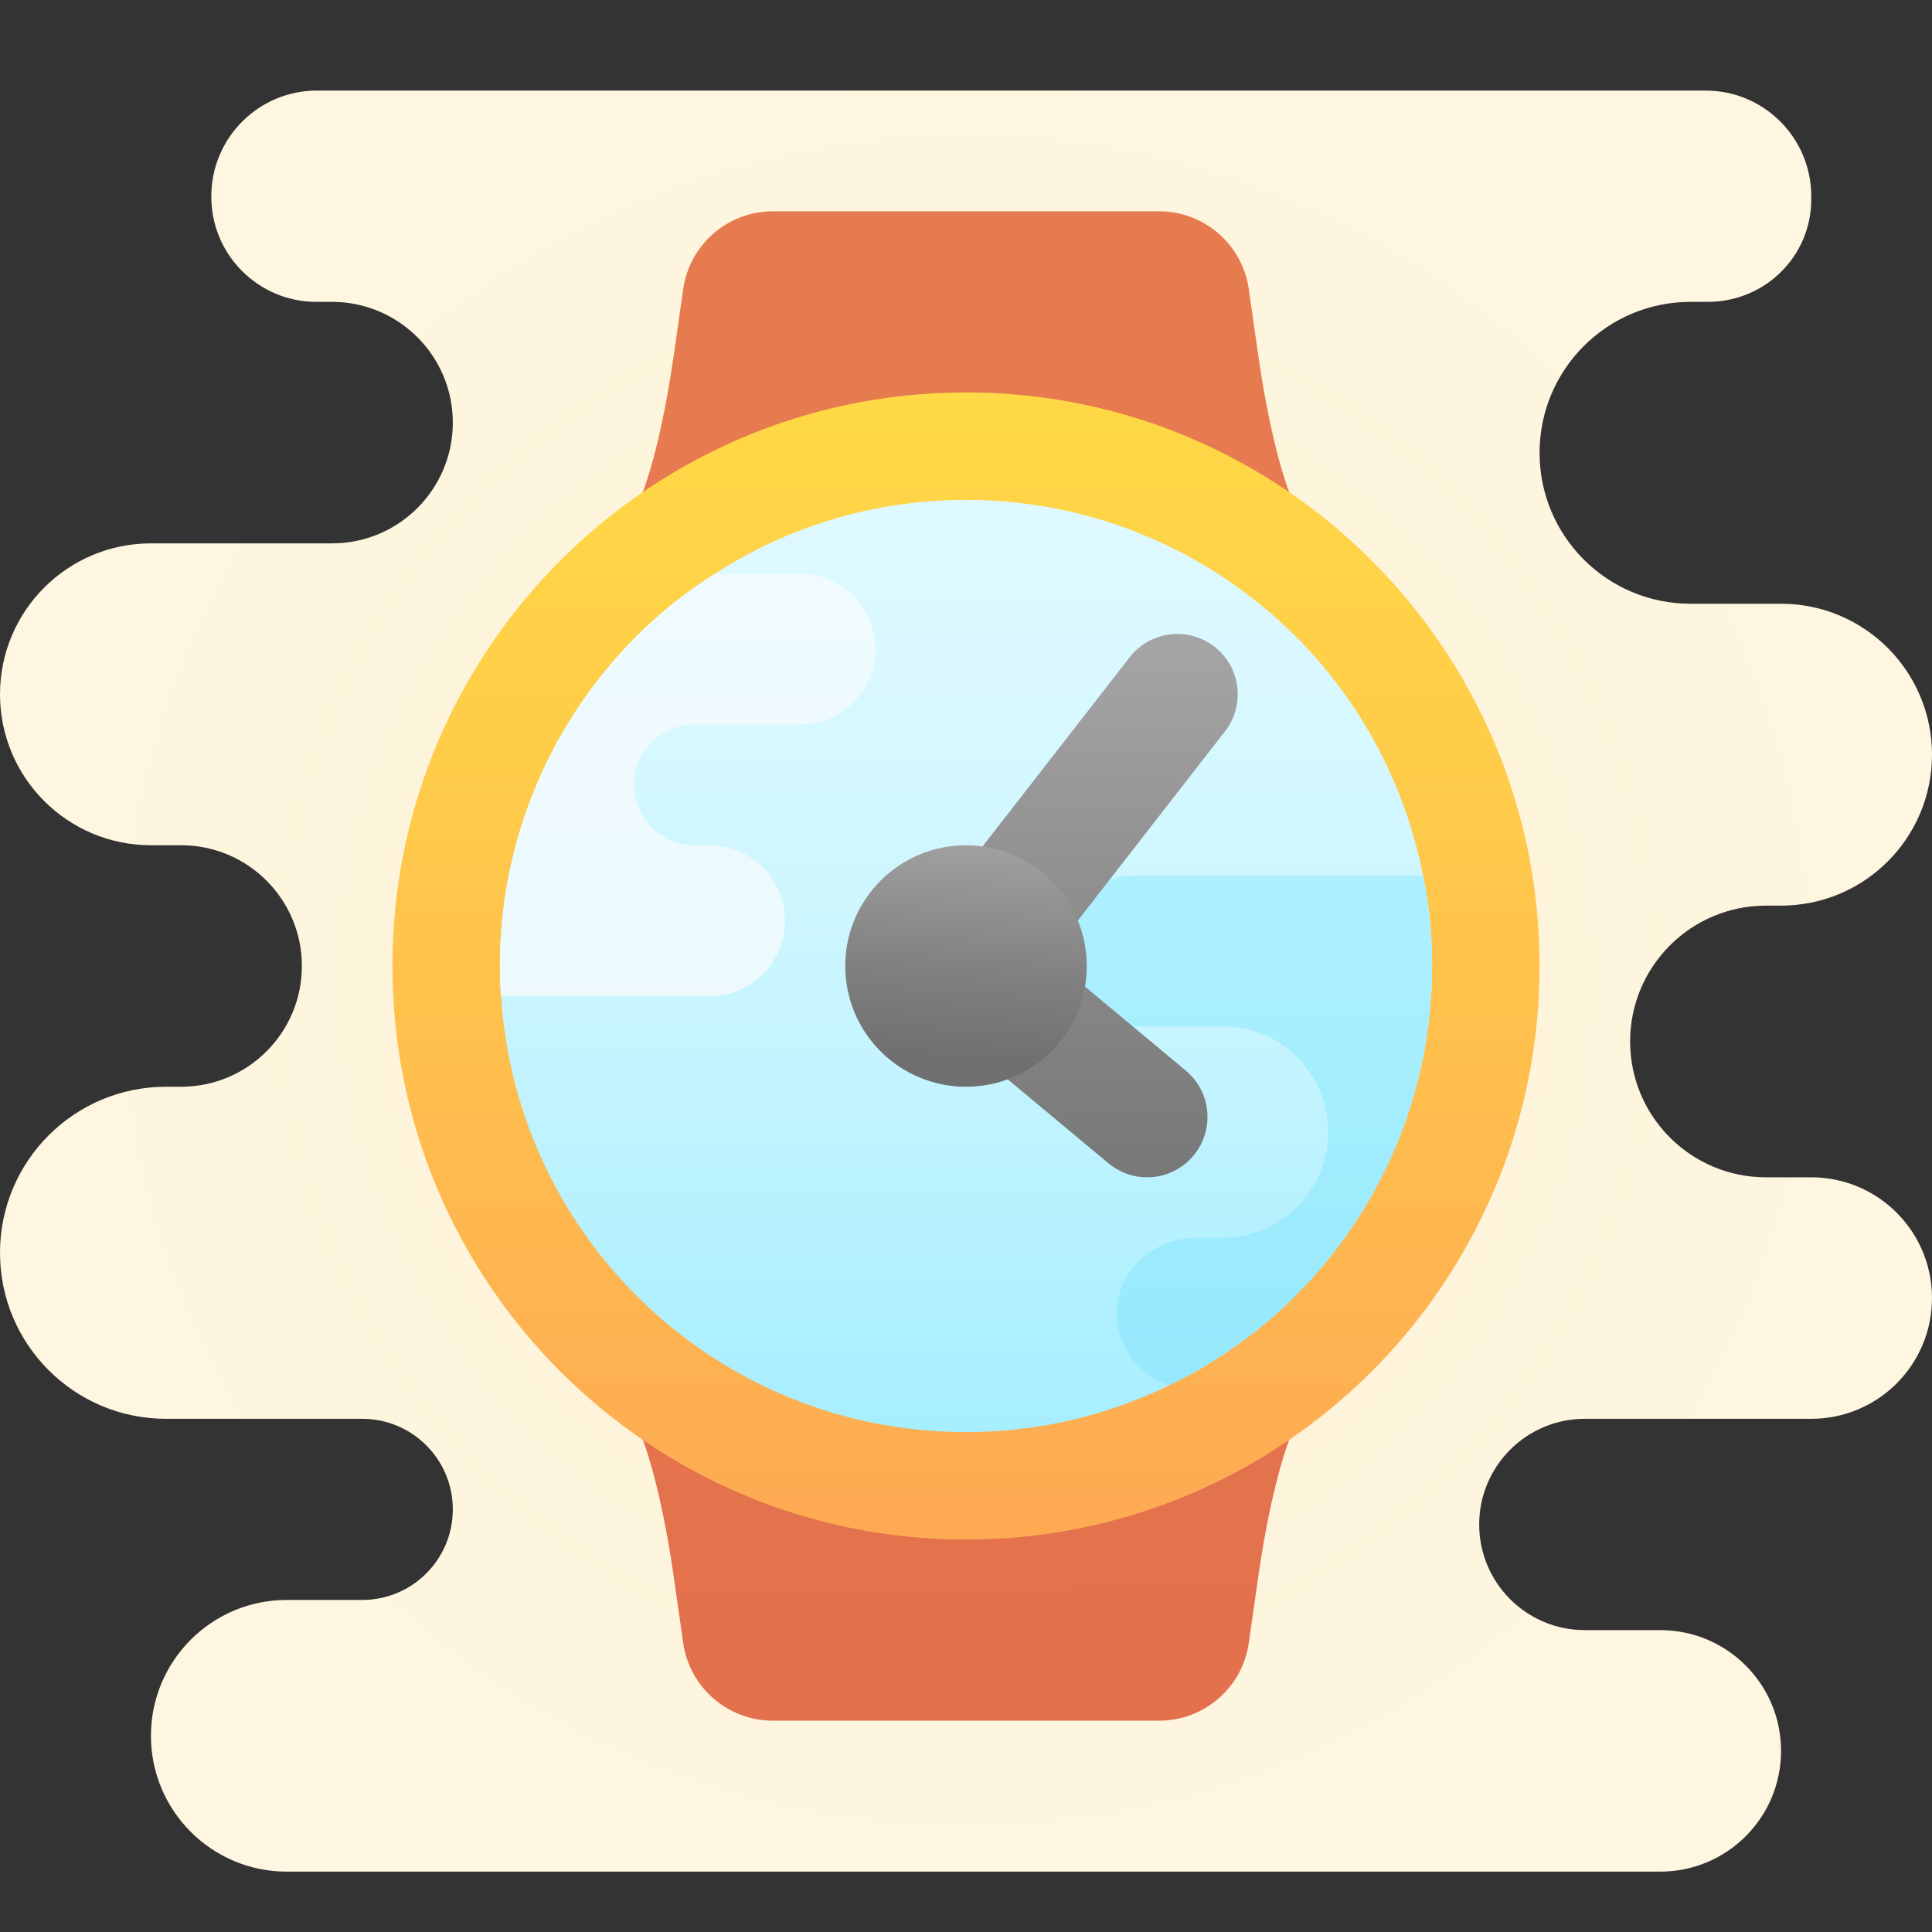 <svg xmlns="http://www.w3.org/2000/svg" viewBox="0 0 64 64" width="256px" height="256px"><rect x="0" y="0" width="64" height="64" fill="#333333" stroke="none"/><radialGradient id="zNA~NbUUM_UEi61k6q3eBa" cx="32" cy="4614.5" r="30.775" gradientTransform="translate(0 -4582)" gradientUnits="userSpaceOnUse"><stop offset="0" stop-color="#f4e9c3"/><stop offset=".219" stop-color="#f8eecd"/><stop offset=".644" stop-color="#fdf4dc"/><stop offset="1" stop-color="#fff6e1"/></radialGradient><path fill="url(#zNA~NbUUM_UEi61k6q3eBa)" d="M64,25L64,25c0-2.761-2.239-5-5-5h-3c-2.761,0-5-2.238-5-5l0,0c0-2.762,2.238-5,5-5h0.565	C58.48,10,60,8.48,60,6.605V6.5C60,4.567,58.433,3,56.5,3h-46C8.574,3,7.01,4.556,7,6.483V6.5C6.99,8.43,8.553,10,10.483,10H11	c2.209,0,4,1.791,4,4l0,0c0,2.209-1.791,4-4,4H5c-2.761,0-5,2.239-5,5l0,0c0,2.761,2.239,5,5,5h1c2.209,0,4,1.791,4,4l0,0	c0,2.209-1.791,4-4,4H5.5C2.462,36,0,38.462,0,41.5l0,0C0,44.538,2.462,47,5.5,47H12c1.657,0,3,1.343,3,3l0,0c0,1.657-1.343,3-3,3	H9.5C7.015,53,5,55.015,5,57.5l0,0C5,59.985,7.015,62,9.5,62H33h22c2.209,0,4-1.791,4-4l0,0c0-2.209-1.791-4-4-4h-2.5	c-1.933,0-3.5-1.567-3.5-3.5l0,0c0-1.933,1.567-3.5,3.5-3.5H60c2.209,0,4-1.791,4-4l0,0c0-2.209-1.791-4-4-4h-1.5	c-2.485,0-4.5-2.015-4.5-4.5l0,0c0-2.485,2.015-4.5,4.5-4.5H59C61.761,30,64,27.761,64,25z"/><linearGradient id="zNA~NbUUM_UEi61k6q3eBb" x1="32.401" x2="31.635" y1="12.032" y2="54.032" gradientTransform="matrix(1 0 0 -1 0 66)" gradientUnits="userSpaceOnUse"><stop offset="0" stop-color="#e3714d"/><stop offset=".25" stop-color="#e4754e"/><stop offset="1" stop-color="#e77b50"/></linearGradient><path fill="url(#zNA~NbUUM_UEi61k6q3eBb)" d="M43,17H21l0,0c0.662-1.325,1.107-3.747,1.316-5.214l0.316-2.211	C22.843,8.098,24.109,7,25.602,7h12.796c1.493,0,2.759,1.098,2.97,2.576l0.316,2.211C41.893,13.253,42.338,15.675,43,17L43,17z M21,47c0.662,1.325,1.107,3.747,1.316,5.214l0.316,2.211C22.843,55.902,24.109,57,25.602,57h12.796c1.493,0,2.759-1.098,2.97-2.576	l0.316-2.211C41.893,50.747,42.338,48.325,43,47l0,0H21L21,47z"/><linearGradient id="zNA~NbUUM_UEi61k6q3eBc" x1="32" x2="32" y1="15.383" y2="58.052" gradientTransform="matrix(1 0 0 -1 0 66)" gradientUnits="userSpaceOnUse"><stop offset="0" stop-color="#feaa53"/><stop offset=".612" stop-color="#ffcd49"/><stop offset="1" stop-color="#ffde44"/></linearGradient><path fill="url(#zNA~NbUUM_UEi61k6q3eBc)" d="M32,51L32,51c-10.493,0-19-8.507-19-19l0,0c0-10.493,8.507-19,19-19l0,0	c10.493,0,19,8.507,19,19l0,0C51,42.493,42.493,51,32,51z"/><linearGradient id="zNA~NbUUM_UEi61k6q3eBd" x1="32" x2="32" y1="50.106" y2="5.45" gradientTransform="matrix(1 0 0 -1 0 66)" gradientUnits="userSpaceOnUse"><stop offset="0" stop-color="#dff9ff"/><stop offset="0" stop-color="#dff9ff"/><stop offset=".173" stop-color="#d8f8ff"/><stop offset=".423" stop-color="#c5f4ff"/><stop offset=".72" stop-color="#a5eeff"/><stop offset="1" stop-color="#81e7ff"/></linearGradient><path fill="url(#zNA~NbUUM_UEi61k6q3eBd)" d="M47.44,32c0,4.26-1.73,8.12-4.52,10.92c-0.79,0.79-1.66,1.49-2.6,2.08	c-0.5,0.33-1.03,0.62-1.57,0.88c-2.04,1-4.33,1.56-6.75,1.56c-8.19,0-14.89-6.37-15.4-14.44c-0.03-0.33-0.04-0.66-0.04-1	c0-4.26,1.73-8.12,4.52-10.92c0.79-0.79,1.67-1.49,2.61-2.08c2.4-1.55,5.25-2.44,8.31-2.44c4.26,0,8.12,1.73,10.92,4.52	c2.12,2.12,3.62,4.86,4.22,7.92c0.07,0.33,0.13,0.66,0.17,1C47.4,30.65,47.44,31.32,47.44,32z"/><linearGradient id="zNA~NbUUM_UEi61k6q3eBe" x1="41.218" x2="41.218" y1="8.053" y2="35.116" gradientTransform="matrix(1 0 0 -1 0 66)" gradientUnits="userSpaceOnUse"><stop offset="0" stop-color="#89e4fa"/><stop offset=".406" stop-color="#94e8fc"/><stop offset="1" stop-color="#acf0ff"/></linearGradient><path fill="url(#zNA~NbUUM_UEi61k6q3eBe)" d="M47.44,32c0,4.26-1.73,8.12-4.52,10.92c-0.79,0.79-1.66,1.49-2.6,2.08	c-0.5,0.33-1.03,0.62-1.57,0.88c-1.1-0.34-1.86-1.41-1.74-2.64c0.13-1.3,1.33-2.24,2.63-2.24h0.86c0.96,0,1.84-0.39,2.47-1.03	C43.61,39.34,44,38.46,44,37.5c0-1.93-1.57-3.5-3.5-3.5h-3c-1.47,0-2.64-1.26-2.49-2.76c0.13-1.3,1.33-2.24,2.63-2.24h9.5	c0.07,0.33,0.13,0.66,0.17,1C47.4,30.65,47.44,31.32,47.44,32z"/><linearGradient id="zNA~NbUUM_UEi61k6q3eBf" x1="22.78" x2="22.78" y1="28.66" y2="73.953" gradientTransform="matrix(1 0 0 -1 0 66)" gradientUnits="userSpaceOnUse"><stop offset="0" stop-color="#ecf9fd"/><stop offset=".848" stop-color="#f2fdff"/><stop offset="1" stop-color="#f4feff"/></linearGradient><path fill="url(#zNA~NbUUM_UEi61k6q3eBf)" d="M29,21.5c0,1.38-1.12,2.5-2.5,2.5H23c-0.55,0-1.05,0.22-1.41,0.59C21.22,24.95,21,25.45,21,26	c0,1.1,0.9,2,2,2h0.5c0.69,0,1.32,0.28,1.77,0.73C25.72,29.18,26,29.81,26,30.5c0,1.38-1.12,2.5-2.5,2.5h-6.9	c-0.03-0.33-0.04-0.66-0.04-1c0-4.26,1.73-8.12,4.52-10.92c0.79-0.79,1.67-1.49,2.61-2.08h2.81c0.69,0,1.32,0.28,1.77,0.73	C28.72,20.18,29,20.81,29,21.5z"/><linearGradient id="zNA~NbUUM_UEi61k6q3eBg" x1="35.501" x2="35.501" y1="44.404" y2="22.452" gradientTransform="matrix(1 0 0 -1 0 66)" gradientUnits="userSpaceOnUse"><stop offset="0" stop-color="#a4a4a4"/><stop offset=".619" stop-color="gray"/><stop offset="1" stop-color="#6f6f6f"/><stop offset="1" stop-color="#6f6f6f"/></linearGradient><path fill="url(#zNA~NbUUM_UEi61k6q3eBg)" d="M31.998,34c-0.417,0-0.838-0.13-1.198-0.4c-0.884-0.662-1.063-1.916-0.399-2.8l7-9	c0.662-0.882,1.914-1.063,2.8-0.399c0.884,0.662,1.063,1.916,0.399,2.8l-7,9C33.207,33.724,32.606,34,31.998,34z"/><linearGradient id="zNA~NbUUM_UEi61k6q3eBh" x1="35" x2="35" y1="44.404" y2="22.452" gradientTransform="matrix(1 0 0 -1 0 66)" gradientUnits="userSpaceOnUse"><stop offset="0" stop-color="#a4a4a4"/><stop offset=".619" stop-color="gray"/><stop offset="1" stop-color="#6f6f6f"/><stop offset="1" stop-color="#6f6f6f"/></linearGradient><path fill="url(#zNA~NbUUM_UEi61k6q3eBh)" d="M37.999,39c-0.451,0-0.905-0.152-1.279-0.464l-6-5c-0.849-0.707-0.963-1.968-0.256-2.816	s1.968-0.963,2.816-0.256l6,5c0.849,0.707,0.963,1.968,0.256,2.816C39.141,38.755,38.572,39,37.999,39z"/><linearGradient id="zNA~NbUUM_UEi61k6q3eBi" x1="32.35" x2="31.754" y1="38.546" y2="30.801" gradientTransform="matrix(1 0 0 -1 0 66)" gradientUnits="userSpaceOnUse"><stop offset="0" stop-color="#a4a4a4"/><stop offset=".619" stop-color="gray"/><stop offset="1" stop-color="#6f6f6f"/><stop offset="1" stop-color="#6f6f6f"/></linearGradient><circle cx="32" cy="32" r="4" fill="url(#zNA~NbUUM_UEi61k6q3eBi)"/></svg>